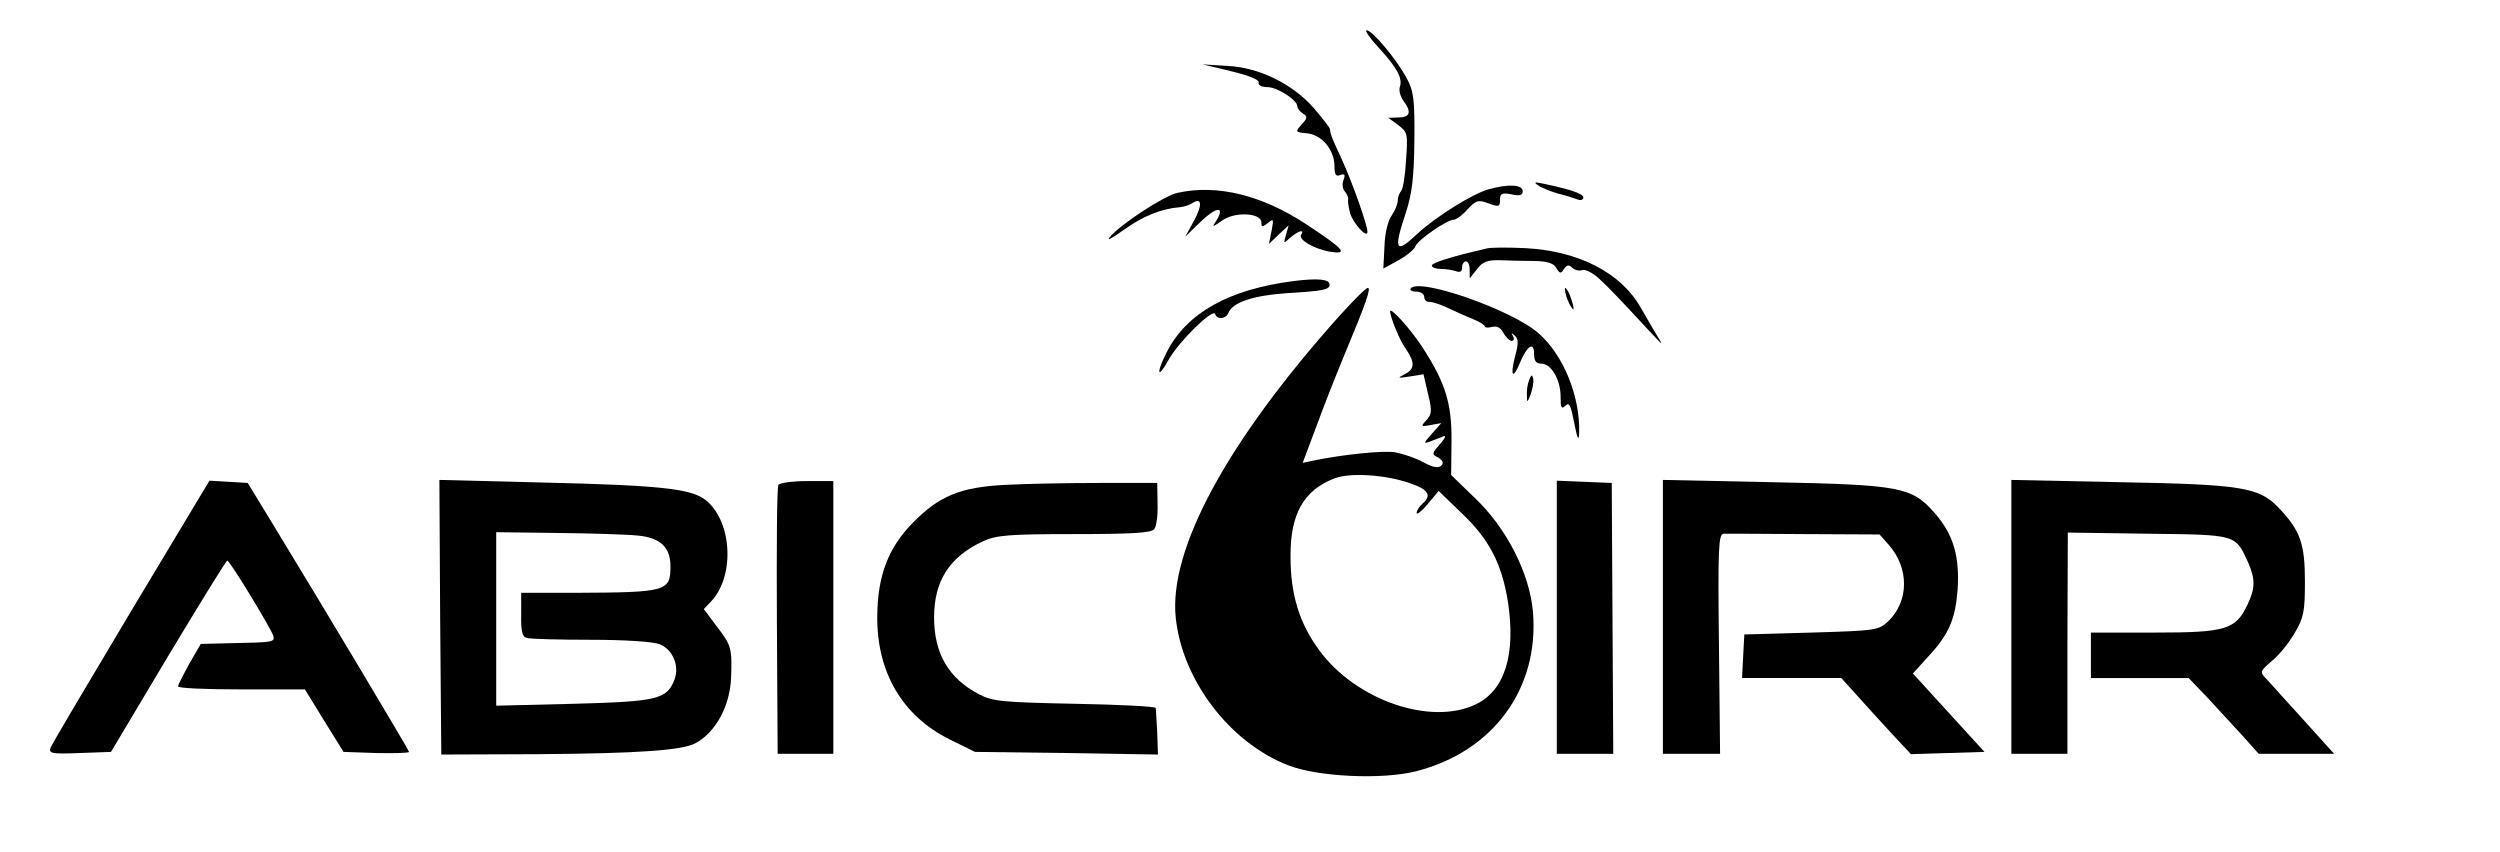 <?xml version="1.0" standalone="no"?>
<!DOCTYPE svg PUBLIC "-//W3C//DTD SVG 20010904//EN"
 "http://www.w3.org/TR/2001/REC-SVG-20010904/DTD/svg10.dtd">
<svg version="1.0" xmlns="http://www.w3.org/2000/svg"
 width="660pt" height="225pt" viewBox="0 0 660 225"
 preserveAspectRatio="xMidYMid meet">

<g transform="translate(0,225) scale(0.1,-0.1)"
fill="#000000" stroke="none">
<path d="M3638 2126 c49 -53 65 -82 58 -104 -4 -10 1 -27 9 -38 22 -29 18 -44
-12 -44 l-28 -1 26 -19 c25 -19 26 -23 21 -92 -2 -40 -8 -77 -13 -82 -5 -6 -9
-17 -9 -26 0 -8 -7 -26 -16 -39 -10 -14 -18 -47 -19 -82 l-3 -58 40 22 c22 12
42 29 45 37 5 16 83 70 101 70 6 0 23 12 36 27 23 25 29 26 56 16 27 -10 30
-9 30 9 0 17 5 20 30 15 22 -5 30 -3 30 8 0 18 -38 20 -91 5 -42 -12 -140 -73
-188 -118 -57 -54 -63 -43 -29 58 16 51 21 92 22 190 1 110 -2 130 -21 165
-26 48 -90 125 -105 125 -6 0 8 -20 30 -44z"/>
<path d="M3250 2062 c46 -11 74 -22 73 -30 -2 -7 8 -12 23 -12 26 0 79 -34 79
-51 0 -5 7 -14 15 -19 12 -7 12 -12 -4 -29 -17 -19 -17 -20 15 -23 39 -4 72
-44 72 -87 0 -22 4 -28 15 -23 12 4 14 1 9 -13 -4 -9 -3 -23 3 -30 6 -7 10
-17 9 -21 -1 -5 1 -21 5 -36 8 -28 46 -69 46 -50 0 18 -40 131 -68 192 -26 56
-29 63 -31 79 0 4 -20 29 -42 55 -57 65 -145 108 -229 112 l-65 4 75 -18z"/>
<path d="M4060 1761 c8 -6 32 -16 53 -22 21 -5 45 -13 53 -16 8 -3 14 0 14 6
0 9 -33 21 -105 36 -23 5 -27 4 -15 -4z"/>
<path d="M3109 1741 c-35 -7 -154 -85 -180 -118 -8 -10 10 0 39 21 49 35 97
55 147 59 11 1 26 6 33 11 25 16 27 -5 4 -47 l-23 -42 40 39 c41 40 66 43 43
5 -13 -20 -13 -20 15 -1 33 24 103 20 103 -5 0 -13 2 -13 17 -2 15 13 16 11
10 -20 l-7 -35 26 25 26 24 -7 -25 c-7 -24 -7 -24 12 -7 21 18 38 23 28 7 -8
-12 32 -36 73 -44 54 -9 42 5 -58 71 -118 78 -236 107 -341 84z"/>
<path d="M3925 1594 c-96 -22 -145 -38 -145 -45 0 -5 11 -9 24 -9 13 0 31 -3
40 -6 11 -4 16 -1 16 10 0 9 5 16 10 16 6 0 10 -10 10 -22 l0 -23 19 24 c15
20 27 25 63 24 23 -1 64 -2 90 -2 34 -1 50 -6 57 -19 9 -15 12 -15 20 -2 8 11
13 12 22 3 6 -6 18 -9 26 -6 7 3 28 -7 45 -23 29 -27 46 -45 138 -144 31 -33
32 -34 14 -5 -10 17 -29 49 -42 72 -52 93 -165 151 -307 158 -44 2 -89 2 -100
-1z"/>
<path d="M3415 1508 c-171 -22 -282 -84 -335 -188 -29 -57 -24 -73 5 -20 28
50 118 137 123 121 5 -16 29 -13 35 3 11 28 66 46 154 52 98 6 113 9 113 23 0
14 -31 17 -95 9z"/>
<path d="M3724 1488 c-3 -4 4 -8 15 -8 12 0 21 -6 21 -14 0 -8 6 -13 13 -13 6
1 28 -6 47 -15 19 -9 50 -23 68 -30 17 -7 32 -16 32 -20 0 -3 9 -4 19 -1 13 3
23 -2 30 -16 7 -12 16 -21 22 -21 6 0 7 6 3 13 -5 9 -4 9 5 1 10 -9 10 -21 1
-54 -14 -53 -6 -64 13 -17 19 45 37 56 37 23 0 -19 5 -26 19 -26 26 0 51 -42
51 -87 0 -30 2 -34 13 -24 10 10 14 1 23 -46 8 -41 12 -49 13 -27 3 97 -41
206 -107 264 -70 62 -319 149 -338 118z"/>
<path d="M3536 1416 c-297 -332 -451 -617 -432 -797 17 -164 142 -329 296
-389 77 -31 250 -39 339 -16 203 52 325 218 308 421 -9 101 -69 220 -153 300
l-63 61 1 89 c1 100 -16 155 -78 250 -30 46 -84 106 -84 93 0 -15 25 -77 42
-100 24 -35 23 -53 -4 -66 -20 -10 -18 -11 13 -6 l37 6 12 -52 c11 -45 10 -53
-4 -69 -16 -17 -15 -18 11 -13 l28 5 -25 -28 c-22 -25 -23 -27 -5 -21 11 5 27
10 35 14 9 3 5 -5 -8 -20 -22 -25 -23 -27 -5 -36 12 -8 15 -14 8 -21 -8 -8
-22 -5 -48 9 -20 11 -53 22 -74 26 -34 5 -138 -6 -216 -22 l-28 -6 35 93 c19
52 53 139 76 194 58 139 70 175 61 175 -5 0 -38 -33 -75 -74z m187 -442 c48
-16 58 -32 32 -54 -8 -7 -15 -18 -15 -24 0 -6 13 4 29 23 l29 35 61 -59 c73
-69 106 -134 122 -234 21 -139 -8 -233 -84 -270 -119 -58 -317 10 -414 142
-53 72 -76 148 -76 247 -1 113 35 176 116 207 40 16 136 10 200 -13z"/>
<path d="M4135 1468 c4 -13 11 -27 16 -33 5 -5 4 5 -2 23 -12 36 -24 44 -14
10z"/>
<path d="M4037 1247 c-4 -10 -7 -28 -6 -40 0 -21 1 -21 10 2 5 14 8 32 7 40
-3 13 -5 13 -11 -2z"/>
<path d="M347 638 c-113 -189 -209 -351 -213 -361 -6 -16 0 -18 76 -15 l83 3
151 253 c83 138 153 252 156 252 7 0 118 -183 122 -200 3 -15 -1 -16 -114 -18
l-78 -2 -30 -52 c-16 -29 -30 -56 -30 -60 0 -5 75 -8 168 -8 l167 0 51 -83 51
-82 86 -3 c48 -1 87 0 87 3 0 4 -224 379 -365 610 l-61 100 -50 3 -51 3 -206
-343z"/>
<path d="M1162 620 l3 -362 260 1 c261 2 376 10 411 29 53 28 91 98 94 172 3
77 1 86 -36 134 l-36 48 20 21 c64 69 54 216 -18 269 -39 28 -122 37 -422 44
l-278 7 2 -363z m523 216 c59 -6 85 -31 85 -81 0 -66 -9 -69 -249 -70 l-145 0
0 -58 c-1 -43 3 -58 14 -61 8 -3 85 -5 170 -5 89 0 166 -5 182 -12 34 -14 52
-56 39 -92 -20 -53 -43 -59 -266 -65 l-205 -5 0 229 0 229 162 -2 c90 -1 186
-4 213 -7z"/>
<path d="M2055 970 c-4 -6 -5 -168 -4 -360 l2 -350 74 0 73 0 0 360 0 360 -69
0 c-39 0 -73 -5 -76 -10z"/>
<path d="M2655 970 c-120 -6 -176 -29 -247 -102 -63 -65 -91 -138 -92 -243 -2
-149 66 -265 191 -327 l67 -33 242 -3 241 -4 -2 59 c-2 32 -3 61 -4 64 -1 4
-97 9 -213 11 -191 4 -217 6 -253 25 -81 42 -119 108 -119 203 0 97 41 160
129 201 35 16 67 19 241 19 149 0 204 3 211 13 6 6 10 37 9 67 l-1 55 -150 0
c-82 0 -195 -2 -250 -5z"/>
<path d="M4110 620 l0 -360 74 0 75 0 -2 358 -2 357 -72 3 -73 3 0 -361z"/>
<path d="M4390 621 l0 -361 75 0 76 0 -3 290 c-3 252 -1 290 12 291 8 0 104 0
213 -1 l199 -1 24 -27 c55 -62 54 -150 -2 -203 -25 -23 -32 -24 -202 -29
l-177 -5 -3 -57 -3 -58 131 0 131 0 47 -52 c26 -29 67 -74 92 -101 l45 -48 97
3 97 3 -95 104 -94 103 39 43 c56 60 73 100 79 177 6 89 -11 147 -60 203 -61
70 -91 75 -430 82 l-288 6 0 -362z"/>
<path d="M5310 621 l0 -361 74 0 74 0 0 292 1 292 212 -3 c236 -3 230 -1 265
-78 18 -42 18 -67 -3 -110 -31 -65 -56 -73 -245 -73 l-168 0 0 -60 0 -60 129
0 129 0 50 -52 c27 -29 68 -74 92 -100 l43 -48 99 0 100 0 -83 92 c-46 51 -90
99 -96 106 -18 18 -17 20 17 49 17 14 43 46 58 72 24 41 27 56 27 136 0 99
-12 134 -68 193 -53 56 -97 63 -419 69 l-288 6 0 -362z"/>
</g>
</svg>
